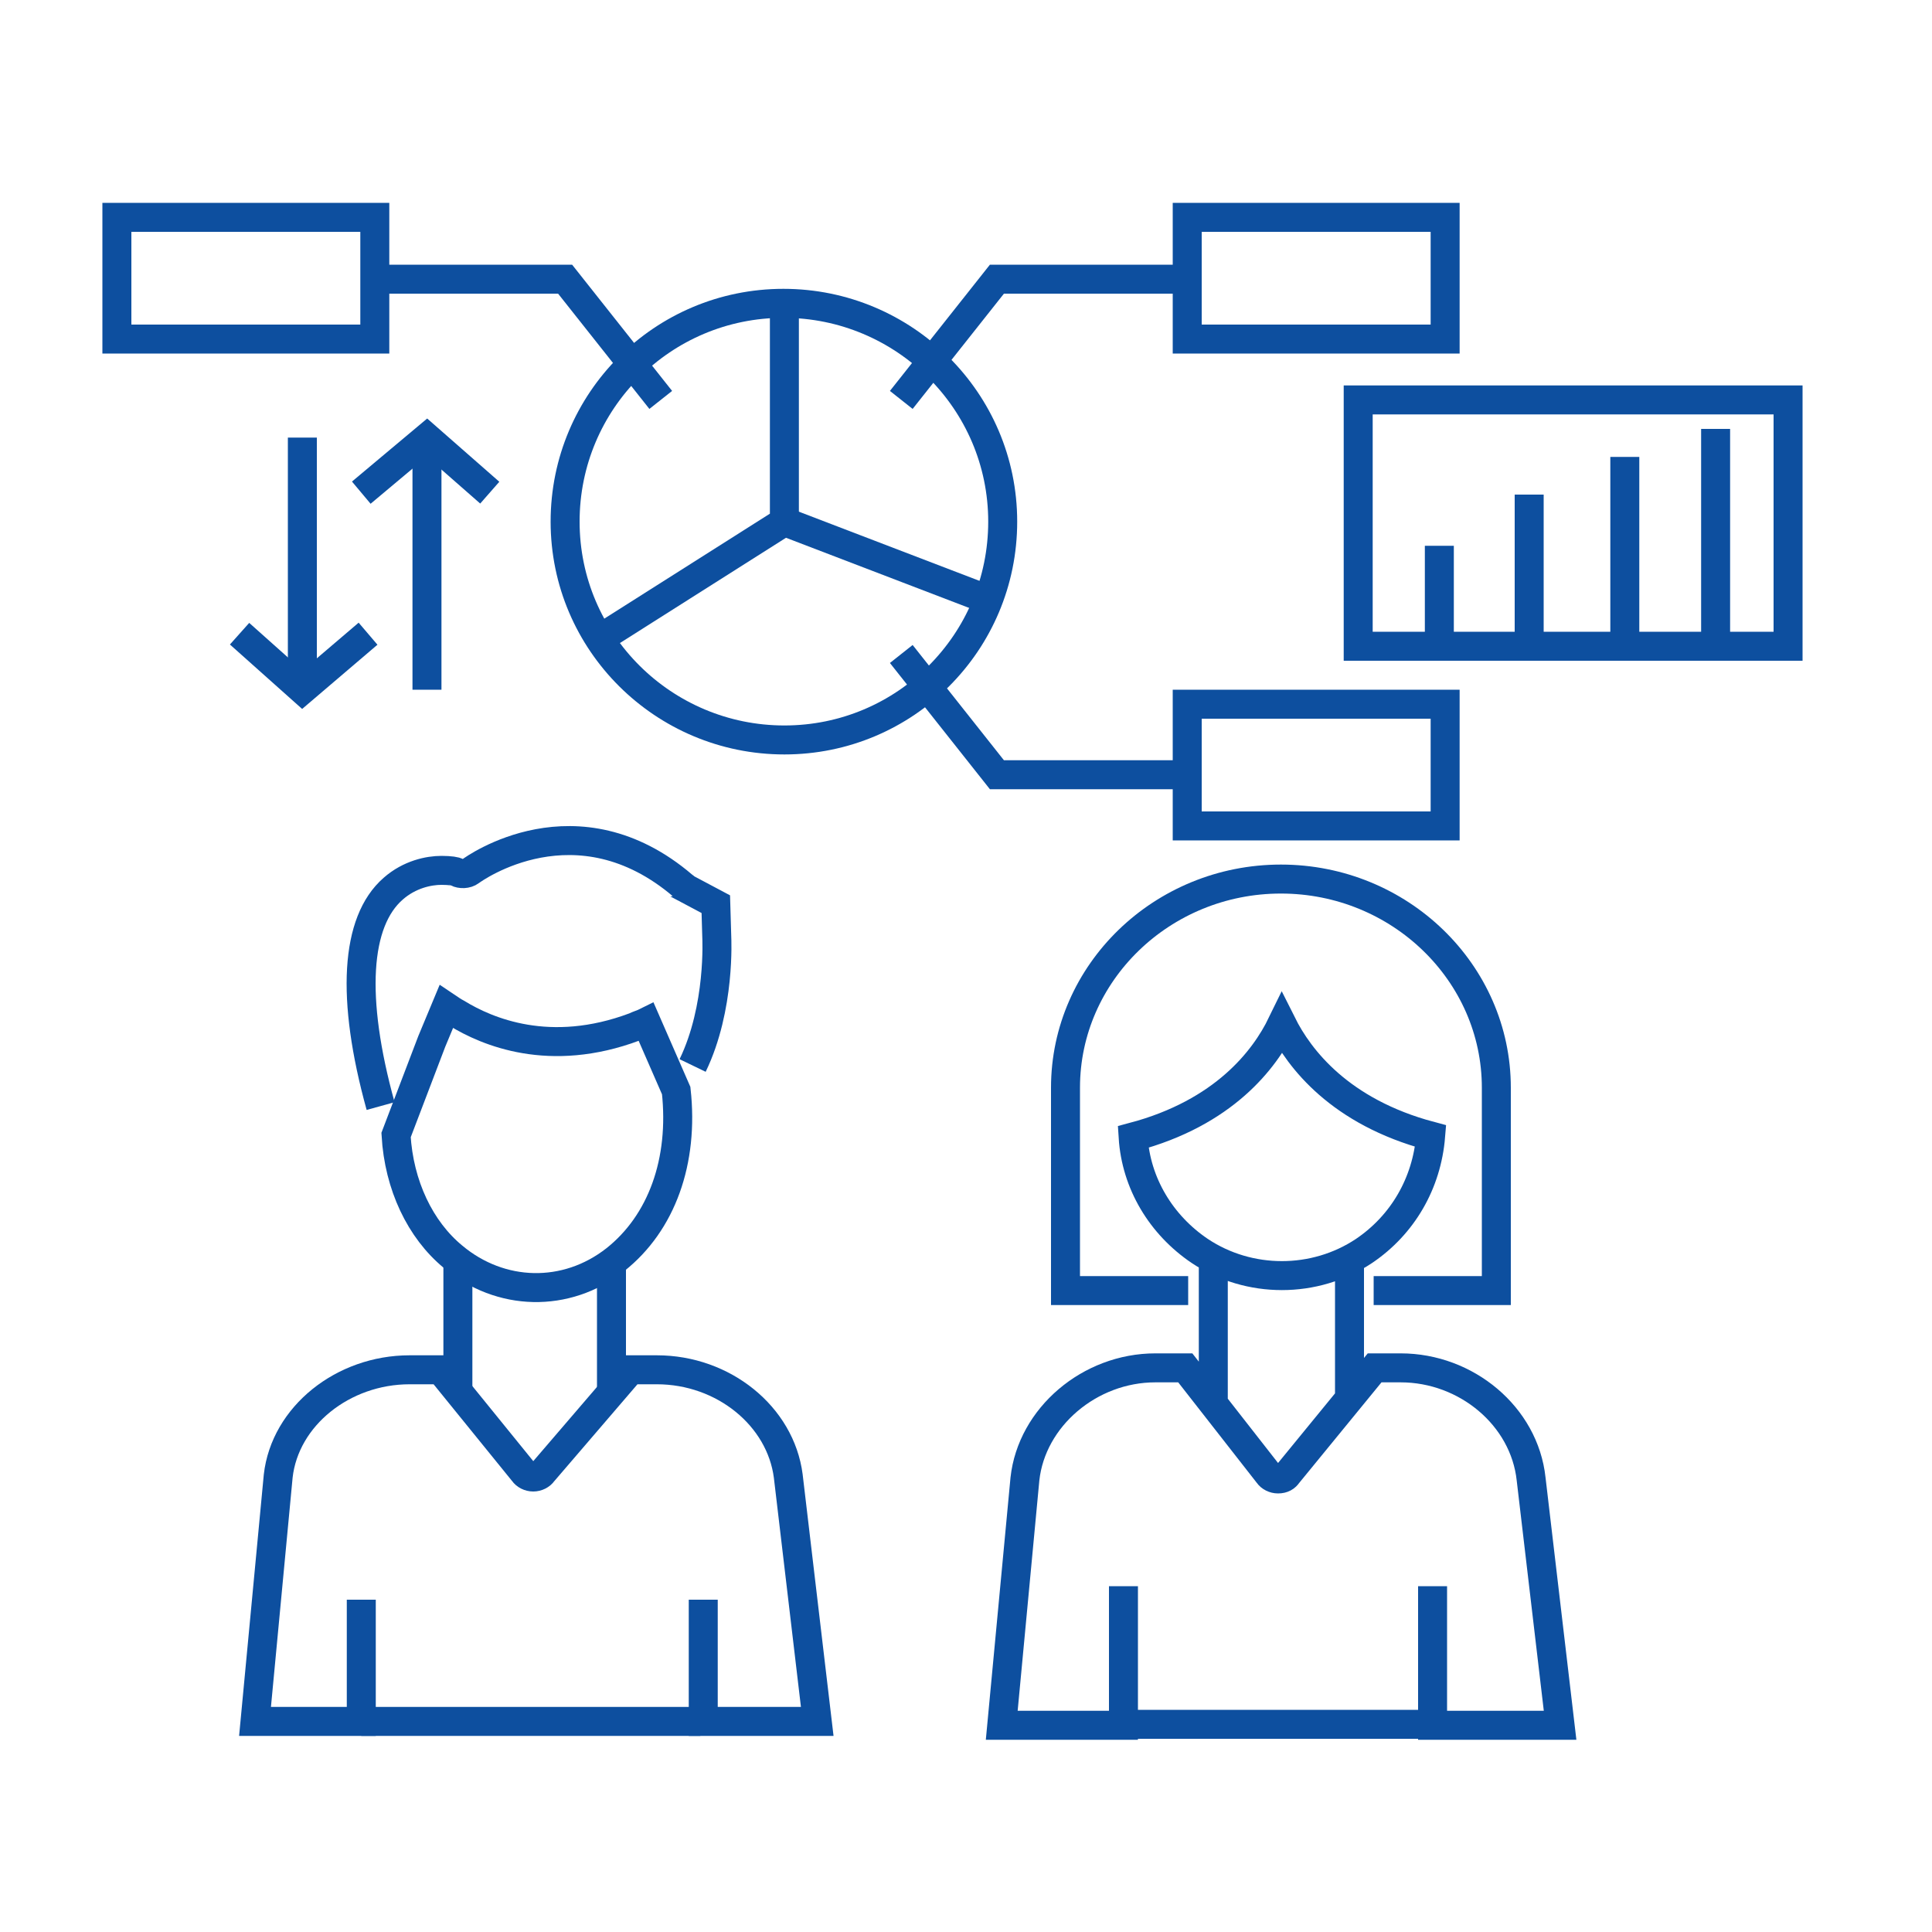 <?xml version="1.0" encoding="utf-8"?>
<!-- Generator: Adobe Illustrator 25.0.1, SVG Export Plug-In . SVG Version: 6.00 Build 0)  -->
<svg version="1.1" id="Layer_1" xmlns="http://www.w3.org/2000/svg" xmlns:xlink="http://www.w3.org/1999/xlink" x="0px" y="0px"
	 viewBox="0 0 200 200" style="enable-background:new 0 0 200 200;" xml:space="preserve">
<style type="text/css">
	.st0{fill:none;stroke:#0D4F9F;stroke-width:3;stroke-miterlimit:10;}
</style>
<line class="st0" x1="63.3" y1="131.2" x2="63.3" y2="144"/>
<line class="st0" x1="47.4" y1="144" x2="47.4" y2="130.7"/>
<g>
	<path class="st0" d="M39.4,114.5c-3.1-11.2-2.6-19.1,1.3-22.5c1.7-1.5,3.7-1.9,5-1.9c0.9,0,1.5,0.1,1.6,0.2c0.4,0.2,1,0.2,1.4-0.1
		c0.4-0.3,11-7.9,22,1.5c0.1,0.1,0.2,0.1,0.2,0.2l3.2,1.7l0.1,3.4c0,0.1,0.4,7.3-2.5,13.3"/>
	<path class="st0" d="M41,117.5l3.7-9.7l1.5-3.6c0.3,0.2,0.7,0.5,1.1,0.7c3.1,1.9,9.6,4.7,18.4,1.4c0.4-0.2,0.8-0.3,1.2-0.5l3.1,7.1
		c0.8,7.3-1.5,13.7-6.3,17.5c-5.1,4-11.9,3.8-16.8-0.3C43.5,127.3,41.3,122.7,41,117.5z"/>
	<line class="st0" x1="72.5" y1="178.2" x2="37.4" y2="178.2"/>
	<path class="st0" d="M37.4,165.6v12.6h-11l2.4-25.4c0.7-6.2,6.7-11,13.6-11h3.2l8.6,10.6c0.2,0.3,0.6,0.5,1,0.5s0.8-0.2,1-0.5
		l9.1-10.6H68c6.9,0,12.8,4.8,13.6,11l3,25.4H72.8v-12.6"/>
	<path class="st0" d="M141.2,129.5c-5.1,3.4-11.9,3.4-17,0c-4-2.7-6.6-7-6.9-11.8c9.4-2.5,13.6-8,15.4-11.7c1.8,3.6,6,9.1,15.4,11.6
		C147.7,122.5,145.2,126.8,141.2,129.5z M139.7,130.8v14 M125.6,145.1v-14.3 M123,133.6h-12.7v-21c0-11.9,10-21.6,22.3-21.6
		s22.3,9.7,22.3,21.6v21h-12.7 M147.8,178.5h-30.9 M116.3,164.2v14.4h-12.6l2.4-25.5c0.7-6.4,6.7-11.5,13.5-11.5h3.1l8.6,11
		c0.2,0.3,0.6,0.5,1,0.5c0.5,0,0.8-0.2,1-0.5l9-11h2.7c6.8,0,12.8,5,13.5,11.5l3,25.5h-13.2v-14.4"/>
	<polyline class="st0" points="24.8,65.6 31.3,71.4 38.1,65.6 	"/>
	<line class="st0" x1="31.3" y1="71.4" x2="31.3" y2="45.3"/>
	<polyline class="st0" points="50.7,51 44.2,45.3 37.4,51 	"/>
	<line class="st0" x1="44.2" y1="45.3" x2="44.2" y2="71.4"/>
	<path class="st0" d="M103.8,54c0,12.5-10.1,22.6-22.6,22.6S58.5,66.5,58.5,54s10.1-22.6,22.6-22.6S103.8,41.5,103.8,54z"/>
	<polyline class="st0" points="62.9,65.6 81.2,54 81.2,31.3 	"/>
	<line class="st0" x1="101.3" y1="61.7" x2="81.2" y2="54"/>
	<polyline class="st0" points="68.4,41.4 58.5,28.9 38.8,28.9 	"/>
	<rect x="12.1" y="22.5" class="st0" width="26.7" height="12.6"/>
	<polyline class="st0" points="93.3,41.4 103.2,28.9 122.9,28.9 	"/>
	<rect x="122.9" y="22.5" class="st0" width="26.7" height="12.6"/>
	<polyline class="st0" points="93.3,67.7 103.2,80.2 122.9,80.2 	"/>
	<rect x="122.9" y="72.9" class="st0" width="26.7" height="12.6"/>
	<rect x="140.6" y="41.4" class="st0" width="44.5" height="25.5"/>
	<line class="st0" x1="177.6" y1="65.7" x2="177.6" y2="44.4"/>
	<line class="st0" x1="168.2" y1="65.7" x2="168.2" y2="47.3"/>
	<line class="st0" x1="158.3" y1="65.7" x2="158.3" y2="51.2"/>
	<line class="st0" x1="149" y1="65.7" x2="149" y2="56.5"/>
</g>
</svg>
